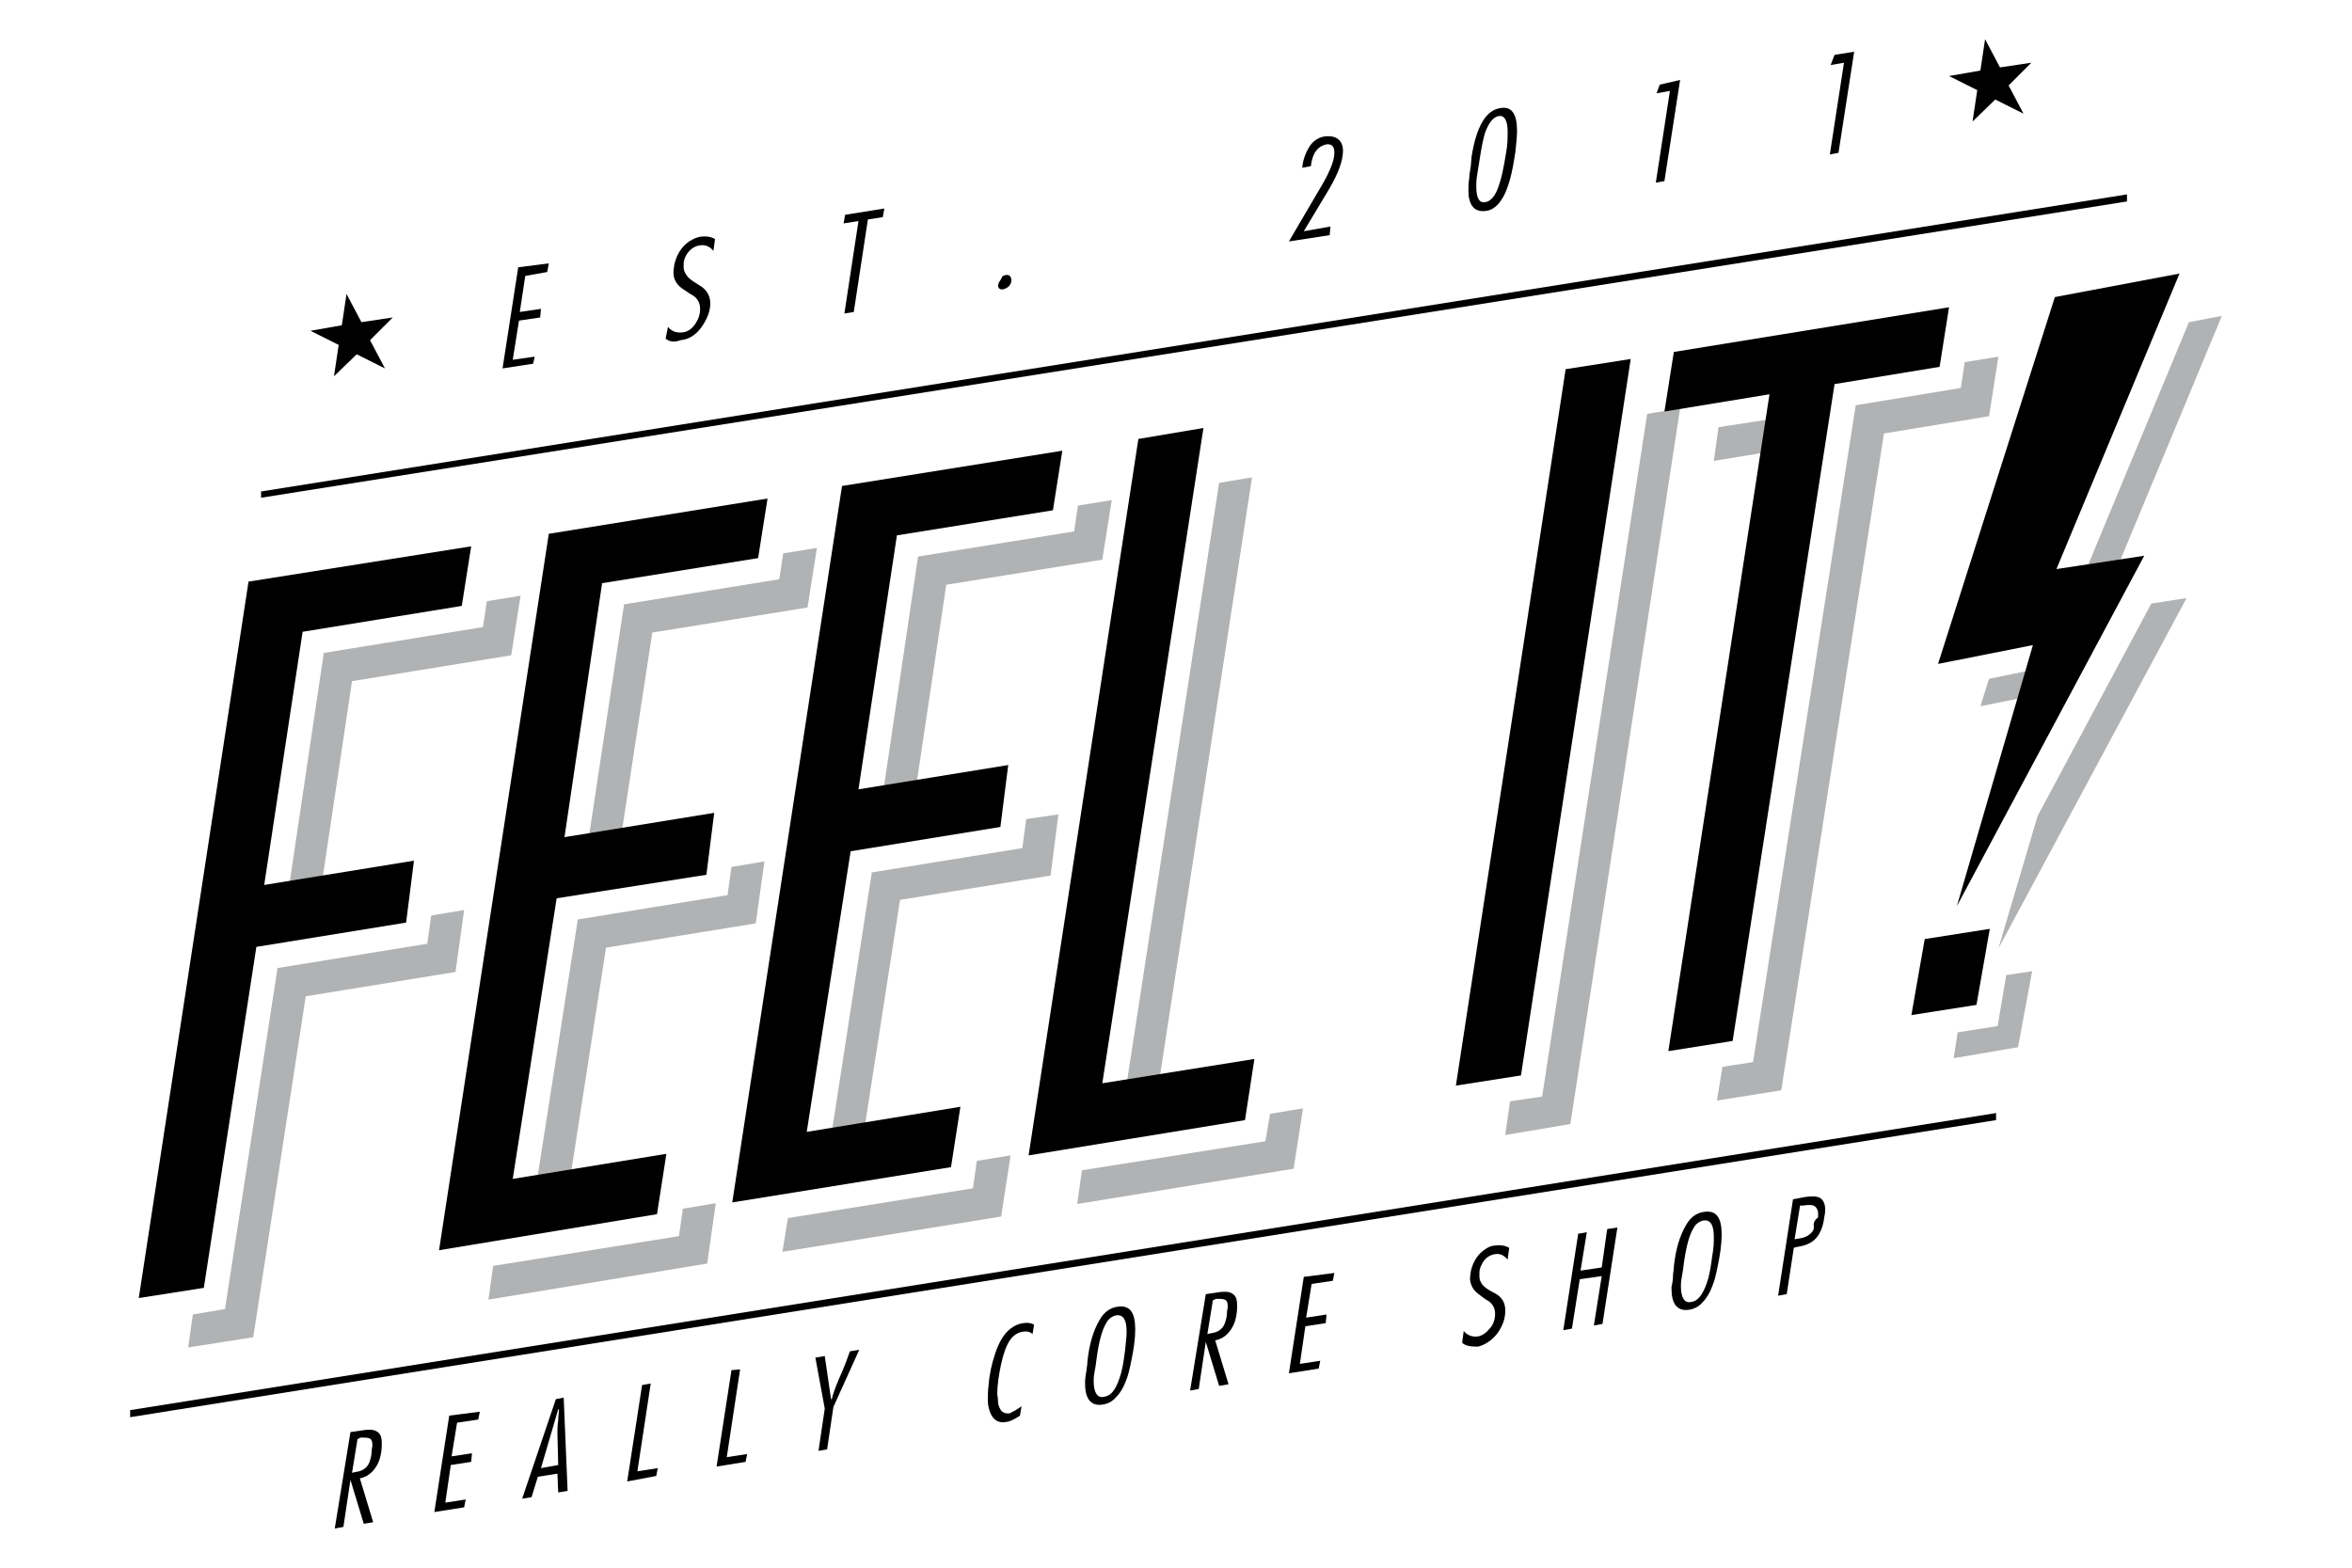 <?xml version="1.0" encoding="utf-8"?>
<!-- Generator: Adobe Illustrator 17.1.0, SVG Export Plug-In . SVG Version: 6.00 Build 0)  -->
<!DOCTYPE svg PUBLIC "-//W3C//DTD SVG 1.1//EN" "http://www.w3.org/Graphics/SVG/1.1/DTD/svg11.dtd">
<svg version="1.1" id="Livello_1" xmlns="http://www.w3.org/2000/svg" xmlns:xlink="http://www.w3.org/1999/xlink" x="0px" y="0px"
	 viewBox="0 0 300 200" enable-background="new 0 0 300 200" xml:space="preserve">
<g>
	<g>
		<g>
			<path d="M44.7,182.7l1.4-0.2c0.5-0.1,0.9-0.1,1.2-0.1c0.4,0,0.8,0.2,1,0.4c0.3,0.3,0.4,0.7,0.4,1.4c0,1-0.2,2-0.6,2.7
				c-0.5,0.9-1.2,1.5-2.2,1.7l1.7,5.6l-1.2,0.2l-1.7-5.6l0,0l-0.9,6l-1.1,0.2L44.7,182.7z M45.6,183.6l-0.7,4.3l0.4-0.1
				c0.9-0.1,1.5-0.5,1.8-1.2c0.1-0.3,0.3-0.8,0.3-1.4c0-0.3,0.1-0.6,0.1-0.8c0-0.5-0.1-0.8-0.4-0.9c-0.2-0.1-0.6-0.1-1.1-0.1
				L45.6,183.6z"/>
			<path d="M61.2,180.1l-0.2,1l-2.7,0.4l-0.7,4.3l2.6-0.4l-0.1,1.1l-2.6,0.4l-0.7,4.8l2.6-0.4l-0.2,1l-3.8,0.6l1.9-12.3L61.2,180.1z
				"/>
			<path d="M71.9,178.3l0.5,11.9l-1.2,0.2l-0.1-2.4l-2.5,0.4l-0.8,2.6l-1.2,0.2l4.3-12.7L71.9,178.3z M69,187.3l2.2-0.4l-0.1-4
				c0-0.1,0-0.2,0-0.3c0-0.2,0-0.7,0.1-1.4c0-0.6,0.1-1,0.1-1.4l-0.1,0L69,187.3z"/>
			<path d="M83,176.5l-1.7,11.2l2.6-0.4l-0.2,1L80,189l1.9-12.3L83,176.5z"/>
			<path d="M94.4,174.7l-1.7,11.2l2.6-0.4l-0.2,1l-3.7,0.6l1.9-12.3L94.4,174.7z"/>
			<path d="M108.4,172.4l1.2-0.2l-3.3,7.3l-0.8,5.4l-1.1,0.2l0.8-5.4l-1.2-6.5l1.2-0.2l0.8,5.5l0.1,0c0.1-0.5,0.4-1.4,1-2.8
				c0.3-0.6,0.5-1.2,0.8-1.9L108.4,172.4z"/>
			<path d="M130.3,179.4l-0.2,1.2c-0.6,0.4-1.1,0.7-1.7,0.8c-1,0.2-1.7-0.2-2.1-1.2c-0.2-0.5-0.3-1-0.3-1.6c0-0.6,0-1.2,0.1-1.9
				c0.1-1.4,0.4-2.7,0.8-3.9c0.5-1.6,1.2-2.7,2-3.3c0.5-0.4,1-0.6,1.6-0.7c0.6-0.1,1.1,0,1.4,0.2l-0.2,1.2c-0.3-0.3-0.7-0.4-1.3-0.3
				c-0.6,0.1-1.2,0.5-1.6,1.1c-0.4,0.6-0.8,1.6-1.1,3c-0.3,1.4-0.5,2.7-0.5,3.9c0.1,0.5,0.1,0.8,0.1,0.9c0,0.3,0.1,0.6,0.2,0.8
				c0.2,0.5,0.6,0.8,1.3,0.7C129.2,180.1,129.8,179.8,130.3,179.4z"/>
			<path d="M138.6,174.7c0-0.2,0.1-0.5,0.1-1l0.1-0.8c0.3-2.1,0.9-3.7,1.7-4.9c0.5-0.7,1.2-1.2,2.1-1.3c1.5-0.2,2.2,0.7,2.2,2.9
				c0,1.2-0.2,2.6-0.5,4c-0.2,1-0.4,1.9-0.7,2.6c-0.3,0.8-0.7,1.5-1.2,2c-0.5,0.6-1.1,0.9-1.8,1c-0.8,0.1-1.3-0.1-1.7-0.6
				c-0.4-0.6-0.5-1.3-0.5-2.3C138.4,175.9,138.5,175.3,138.6,174.7z M143.5,172.3c0.1-1,0.2-1.8,0.2-2.4c0-1.5-0.4-2.2-1.3-2.1
				c-0.5,0.1-1,0.4-1.3,1c-0.5,0.8-0.9,2.2-1.2,4.3c-0.1,0.9-0.2,1.5-0.3,2c-0.1,0.5-0.1,0.9-0.1,1.1c0,1.5,0.5,2.2,1.3,2
				c0.9-0.1,1.5-0.9,2-2.4C143.1,175,143.3,173.9,143.5,172.3z"/>
			<path d="M153.8,165.1l1.4-0.2c0.5-0.1,0.9-0.1,1.2-0.1c0.4,0,0.8,0.2,1,0.4c0.3,0.3,0.4,0.7,0.4,1.4c0,1-0.2,2-0.6,2.7
				c-0.5,0.9-1.2,1.5-2.2,1.7l1.7,5.6l-1.2,0.2l-1.7-5.6l0,0l-0.9,6l-1.1,0.2L153.8,165.1z M154.7,165.9l-0.7,4.3l0.4-0.1
				c0.9-0.1,1.5-0.5,1.8-1.2c0.1-0.3,0.3-0.8,0.3-1.4c0-0.3,0.1-0.6,0.1-0.8c0-0.5-0.1-0.8-0.4-0.9c-0.2-0.1-0.6-0.1-1.1-0.1
				L154.7,165.9z"/>
			<path d="M170.2,162.4l-0.2,1l-2.7,0.4l-0.7,4.3l2.6-0.4l-0.1,1.1l-2.6,0.4l-0.7,4.8l2.6-0.4l-0.2,1l-3.8,0.6l1.9-12.3
				L170.2,162.4z"/>
			<path d="M186.5,171.3l0.2-1.5c0.4,0.5,1,0.8,1.8,0.7c0.6-0.1,1.1-0.5,1.6-1.1c0.4-0.5,0.6-1.1,0.6-1.8c0-0.7-0.3-1.2-0.8-1.6
				c-0.4-0.2-0.8-0.5-1.3-0.9c-0.7-0.5-1-1.1-1.1-1.9c0-0.5,0.1-0.8,0.1-1c0.3-1.3,0.9-2.2,1.8-2.8c0.4-0.3,0.9-0.5,1.3-0.5
				c0.7-0.1,1.3,0,1.8,0.3l-0.2,1.5c-0.5-0.6-1-0.8-1.6-0.7c-0.7,0.1-1.3,0.5-1.7,1.3c-0.2,0.4-0.3,0.7-0.3,1.1c0,0.1,0,0.2,0,0.4
				c0,0.5,0.2,1,0.7,1.4c0.2,0.2,0.7,0.5,1.3,0.8c0.9,0.5,1.3,1.2,1.3,2.2c0,1-0.3,1.9-1,2.9c-0.7,0.9-1.6,1.5-2.5,1.7
				C187.5,171.8,186.9,171.7,186.5,171.3z"/>
			<path d="M206.3,156.6l-1.9,12.3l-1.1,0.2l1-6.3l-2.8,0.4l-1,6.3l-1.1,0.2l1.9-12.3l1.1-0.2l-0.8,4.9l2.7-0.4l0.7-4.9L206.3,156.6
				z"/>
			<path d="M213.4,162.6c0-0.2,0.1-0.5,0.1-1l0.1-0.8c0.3-2.1,0.9-3.7,1.7-4.9c0.5-0.7,1.2-1.2,2.1-1.3c1.5-0.2,2.2,0.7,2.2,2.9
				c0,1.2-0.2,2.6-0.5,4c-0.2,1-0.4,1.9-0.7,2.6c-0.3,0.8-0.7,1.5-1.2,2c-0.5,0.6-1.1,0.9-1.8,1c-0.8,0.1-1.3-0.1-1.7-0.6
				c-0.4-0.6-0.5-1.3-0.5-2.3C213.3,163.8,213.4,163.2,213.4,162.6z M218.4,160.2c0.2-1,0.2-1.8,0.2-2.4c0-1.5-0.4-2.2-1.3-2.1
				c-0.5,0.1-1,0.4-1.3,1c-0.5,0.8-0.9,2.2-1.2,4.3c-0.1,0.9-0.2,1.5-0.3,2c-0.1,0.5-0.1,0.9-0.1,1.1c0,1.5,0.5,2.2,1.3,2
				c0.9-0.1,1.5-1,2-2.4C218,162.9,218.2,161.8,218.4,160.2z"/>
			<path d="M228.7,153l1.6-0.3c0.8-0.1,1.4-0.1,1.8,0.1c0.5,0.3,0.7,0.8,0.7,1.5c0,0.2,0,0.5-0.1,0.9c-0.2,1.8-0.9,3-2.1,3.5
				c-0.4,0.2-0.9,0.3-1.5,0.4l-0.3,0.1l-0.9,5.9l-1.1,0.2L228.7,153z M229.6,153.8l-0.7,4.3l0.6-0.1c0.8-0.1,1.5-0.5,1.8-1.1
				c0.2-0.4-0.3-0.9,0.6-1.6v-0.5c0-0.5-0.3-0.9-0.6-1c-0.2-0.1-0.7-0.1-1.3,0L229.6,153.8z"/>
		</g>
		<g>
			<path d="M70,33.6l-0.2,1.1l-2.8,0.5l-0.7,4.6l2.7-0.4l-0.1,1.1l-2.7,0.4l-0.8,5l2.8-0.4L68,46.4L64.1,47l2-12.9L70,33.6z"/>
			<path d="M84.9,43.2l0.3-1.5c0.5,0.6,1.1,0.8,1.9,0.7c0.7-0.1,1.2-0.5,1.6-1.1c0.4-0.6,0.6-1.2,0.6-1.9c0-0.7-0.3-1.3-0.9-1.7
				c-0.4-0.2-0.8-0.5-1.4-0.9c-0.7-0.5-1.1-1.2-1.1-2c0-0.5,0.1-0.8,0.1-1c0.3-1.3,0.9-2.3,1.9-3c0.5-0.3,0.9-0.5,1.4-0.6
				c0.8-0.1,1.4,0,1.9,0.3l-0.2,1.5c-0.5-0.6-1.1-0.8-1.7-0.7c-0.8,0.1-1.4,0.6-1.8,1.3c-0.2,0.4-0.3,0.7-0.3,1.1c0,0.1,0,0.2,0,0.4
				c0,0.5,0.3,1,0.7,1.4c0.2,0.2,0.7,0.5,1.3,0.9c0.9,0.5,1.4,1.3,1.4,2.3c0,1-0.4,2-1.1,3c-0.7,1-1.6,1.6-2.7,1.7
				C86,43.7,85.4,43.6,84.9,43.2z"/>
			<path d="M112.8,26.6l-0.2,1.1l-1.9,0.3l-1.8,11.8l-1.2,0.2l1.8-11.8l-1.9,0.3l0.2-1.1L112.8,26.6z"/>
			<path d="M128.2,35.1c0.5-0.1,0.8,0.1,0.8,0.7c0,0.2-0.1,0.5-0.3,0.7c-0.2,0.2-0.4,0.3-0.7,0.4c-0.4,0.1-0.7-0.1-0.7-0.5
				c0.1-0.3,0.1-0.4,0.2-0.5c0.1-0.2,0.2-0.3,0.3-0.5C127.8,35.2,128,35.2,128.2,35.1z"/>
			<path d="M164.4,30.8l4.4-7.5c0.9-1.6,1.4-2.9,1.4-3.8c0-0.8-0.3-1.1-0.9-1.1c-1.2,0.2-1.9,1.1-2.1,2.8l-1.1,0.2
				c0.1-1,0.4-1.8,0.8-2.5c0.5-0.9,1.3-1.4,2.1-1.5c0.9-0.1,1.6,0.1,2,0.7c0.2,0.3,0.3,0.7,0.3,1.1c0,1.3-0.6,2.9-1.7,4.8l-3.3,5.5
				l3.4-0.6l-0.1,1.1L164.4,30.8z"/>
			<path d="M187.7,20c0.6-3.8,1.8-5.9,3.6-6.2c1.5-0.3,2.2,0.7,2.2,2.9c0,0.7-0.1,1.6-0.2,2.6c-0.2,1.3-0.4,2.5-0.7,3.6
				c-0.3,1-0.6,1.9-1.1,2.6c-0.5,0.8-1.2,1.3-1.9,1.4c-0.6,0.1-1,0-1.4-0.2c-0.3-0.2-0.6-0.6-0.7-1c-0.2-0.5-0.2-1-0.2-1.6
				c0-0.3,0-0.8,0.1-1.3c0-0.4,0.1-1,0.2-1.6L187.7,20z M192.1,19.5c0.2-1,0.2-1.9,0.2-2.7c0-1.4-0.4-2.1-1.1-2
				c-0.7,0.1-1.3,0.8-1.8,2.2c-0.2,0.7-0.4,1.6-0.6,2.9c-0.1,0.5-0.2,1.4-0.4,2.5c-0.1,0.6-0.1,1.1-0.1,1.4c0,1.5,0.4,2.1,1.1,2
				c0.8-0.1,1.4-0.9,1.8-2.2C191.5,22.8,191.8,21.4,192.1,19.5z"/>
			<path d="M214.3,10.2l-2,12.9l-1.1,0.2l1.8-11.7l-1.7,0.3l0.4-1.1L214.3,10.2z"/>
			<path d="M236.5,6.6l-2,12.9l-1.1,0.2l1.8-11.7l-1.7,0.3L234,7L236.5,6.6z"/>
		</g>
		<polygon points="33.3,63.5 271.3,25.7 271.3,24.8 33.3,62.7 		"/>
		<polygon points="16.6,180.8 254.6,142.9 254.6,142 16.6,179.9 		"/>
		<polygon points="44.2,37.5 46.1,41.1 50.1,40.5 47.2,43.4 49.1,47 45.5,45.2 42.6,48 43.2,44 39.6,42.2 43.6,41.5 		"/>
		<polygon points="253.2,5 255.1,8.6 259.1,8 256.2,10.9 258.1,14.5 254.5,12.7 251.6,15.5 252.2,11.5 248.6,9.7 252.6,9 		"/>
	</g>
	<g>
		<polygon fill="#B0B2B3" points="41.3,83.3 36.5,115.6 40.7,115 44.9,86.9 65.2,83.6 66.4,76 62.1,76.7 61.6,80 		"/>
		<polygon fill="#B0B2B3" points="55,116.8 54.5,120.4 35.4,123.5 28.7,167 24.6,167.7 24,171.9 32.3,170.6 39,127.1 58.1,124 
			59.2,116.1 		"/>
		<polygon fill="#B0B2B3" points="86.6,157.7 62.9,161.5 62.3,165.8 90.2,161.2 91.3,153.5 87.1,154.2 		"/>
		<polygon fill="#B0B2B3" points="79.6,77.1 74.7,109.5 78.9,108.8 83.2,80.7 103,77.5 104.2,69.9 99.9,70.6 99.4,73.9 		"/>
		<polygon fill="#B0B2B3" points="73.7,117.3 68.1,153.1 72.4,152.4 77.3,120.9 96.4,117.8 97.5,109.9 93.3,110.6 92.8,114.2 		"/>
		<polygon fill="#B0B2B3" points="124.1,151.6 100.5,155.4 99.8,159.7 127.7,155.2 128.9,147.4 124.6,148.1 		"/>
		<polygon fill="#B0B2B3" points="111.2,111.3 105.7,147 109.9,146.3 114.8,114.8 134,111.7 135,103.9 130.9,104.5 130.4,108.2 		
			"/>
		<polygon fill="#B0B2B3" points="117.1,71 112.3,103.4 116.5,102.7 120.7,74.6 140.6,71.4 141.8,63.8 137.5,64.5 137,67.8 		"/>
		<polygon fill="#B0B2B3" points="147.5,140.2 159.7,60.9 155.5,61.6 143.3,140.9 		"/>
		<polygon fill="#B0B2B3" points="161.4,145.6 138,149.3 137.4,153.6 165,149.1 166.2,141.4 162,142.1 		"/>
		<polygon fill="#B0B2B3" points="196.7,139.9 192.6,140.5 192,144.8 200.3,143.4 214.3,52.1 210.1,52.8 		"/>
		<polygon fill="#B0B2B3" points="219.2,54.5 218.6,58.8 227.7,57.3 228.3,53.1 		"/>
		<polygon fill="#B0B2B3" points="254.9,45.5 250.6,46.2 250.1,49.5 236.7,51.7 223.6,135.5 219.7,136.1 219,140.4 227.2,139.1 
			240.3,55.3 253.7,53.1 		"/>
		<polygon fill="#B0B2B3" points="254.8,130.9 249.7,131.7 249.2,135 257.4,133.6 259.2,123.9 255.9,124.4 		"/>
		<polygon fill="#B0B2B3" points="259.9,104.1 254.9,121 278.9,76.3 274.4,77 		"/>
		<polygon fill="#B0B2B3" points="253.7,86.6 252.6,90.1 261,88.4 262,84.9 		"/>
		<polygon fill="#B0B2B3" points="269.1,74.7 283.4,40.3 279.2,41.1 265,75.3 		"/>
	</g>
	<g>
		<path d="M60.1,69.7l-1.2,7.6l-20.3,3.3l-4.9,32.3l19.1-3.1l-1,7.9l-19.1,3.1L26,164.3l-8.3,1.3l14-91.4L60.1,69.7z"/>
		<path d="M97.9,63.6l-1.2,7.6l-19.9,3.2L72,106.8l19.1-3.1l-1,7.9L71,114.6l-5.6,35.8l19.6-3.2l-1.2,7.7L56,159.5L70,68.1
			L97.9,63.6z"/>
		<path d="M135.5,57.5l-1.2,7.6l-19.9,3.2l-4.9,32.4l19.1-3.1l-1,7.9l-19.1,3.1l-5.6,35.8l19.6-3.2l-1.2,7.7l-27.9,4.5l14-91.4
			L135.5,57.5z"/>
		<path d="M153.5,54.6l-12.9,83.6l19.4-3.1l-1.2,7.8l-27.6,4.5l14-91.4L153.5,54.6z"/>
		<path d="M208,45.8l-14,91.4l-8.3,1.3l14-91.4L208,45.8z"/>
		<path d="M253.8,118.5l-1.7,9.7l-8.3,1.3l1.7-9.7L253.8,118.5z"/>
		<path d="M248.6,39.2l-1.2,7.6L234,49L221,132.8l-8.2,1.3l12.9-83.8l-13.4,2.2l1.2-7.6L248.6,39.2z"/>
		<path d="M259.3,82.3l-12.1,2.4l14.9-46.8l15.9-3l-15.7,37.7l11.2-1.7l-23.9,44.7L259.3,82.3z"/>
	</g>
</g>
</svg>

